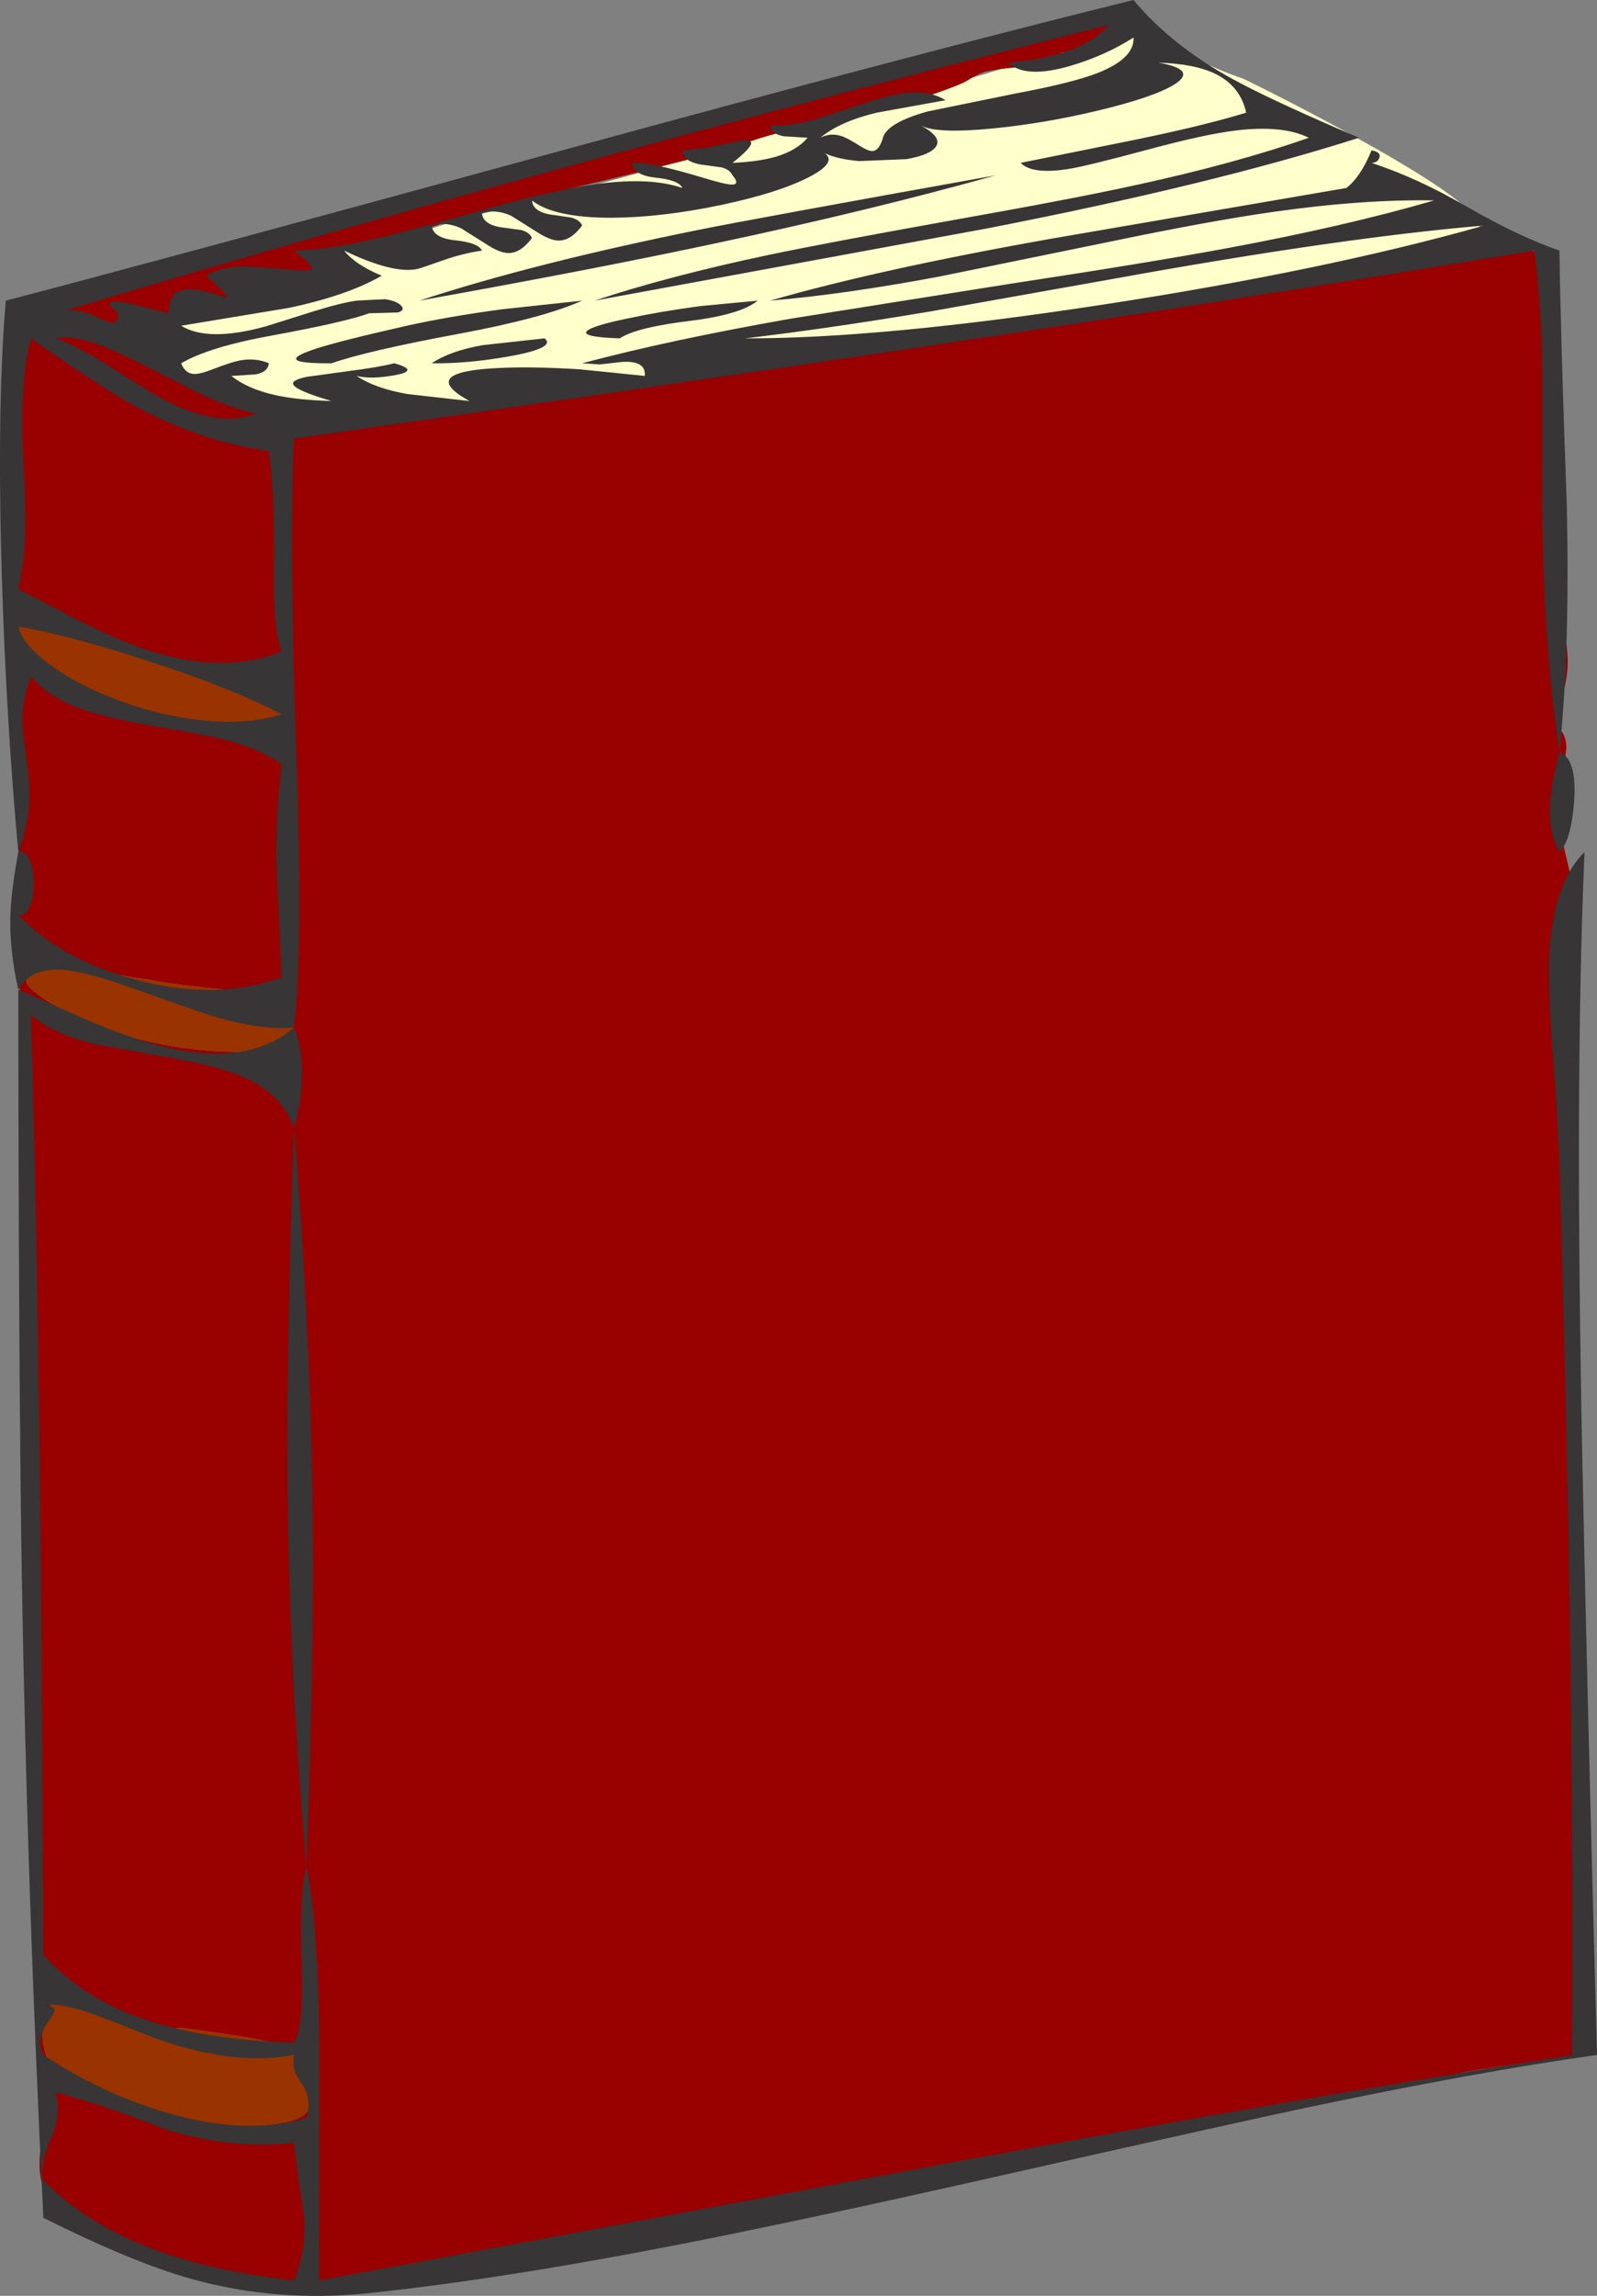 <?xml version="1.0" encoding="UTF-8" standalone="no"?>
<svg xmlns:xlink="http://www.w3.org/1999/xlink" height="709.05px" width="493.25px" xmlns="http://www.w3.org/2000/svg">
  <rect width="100%" height="100%" fill="#808080" stroke="none"/>
  <g transform="matrix(1, 0, 0, 1, 246.6, 354.5)">
    <path d="M203.5 -276.0 L203.2 -276.0 Q197.1 -275.0 188.6 -272.7 L180.8 -270.75 174.9 -270.0 161.0 -268.3 157.25 -267.95 138.3 -265.9 Q135.3 -265.5 132.8 -264.45 L132.65 -264.35 119.5 -262.0 108.55 -259.8 106.9 -259.8 Q101.7 -259.7 94.25 -257.7 L89.15 -256.2 83.2 -255.2 60.6 -255.0 Q55.9 -253.85 19.35 -247.7 L-19.6 -241.15 -26.45 -240.5 Q-44.65 -238.6 -49.85 -235.9 L-60.65 -234.1 -76.8 -232.7 Q-79.85 -232.35 -83.95 -231.05 L-87.75 -229.9 -89.6 -229.65 -99.95 -228.15 -109.45 -227.3 Q-118.65 -226.3 -123.65 -225.1 L-139.2 -224.0 Q-150.35 -224.0 -157.75 -227.15 -168.15 -231.6 -175.6 -233.0 L-179.0 -233.7 -183.4 -236.1 Q-187.75 -238.5 -193.6 -241.2 -194.4 -243.25 -194.4 -246.4 -194.4 -253.5 -190.85 -258.1 -183.2 -258.8 -178.55 -260.4 -177.0 -260.95 -169.5 -264.8 -166.9 -266.15 -164.4 -266.7 L-152.9 -269.0 -152.2 -269.15 -144.6 -269.2 -140.45 -271.9 -141.0 -272.7 Q-141.6 -273.8 -141.6 -274.8 L-141.3 -276.65 Q-140.55 -278.9 -137.6 -278.7 -136.35 -278.6 -135.5 -278.15 -133.95 -277.45 -133.65 -275.65 -121.05 -282.0 -102.35 -287.3 -67.3 -296.05 -47.4 -301.6 L-40.85 -303.5 -33.4 -305.4 Q-21.7 -308.5 -12.9 -311.5 -7.2 -313.4 13.8 -318.6 20.3 -320.4 24.45 -322.0 L27.0 -321.6 Q30.3 -321.6 40.55 -325.05 49.95 -328.25 52.1 -329.6 L53.6 -330.5 Q57.7 -331.6 62.75 -333.25 L67.9 -333.8 77.05 -335.05 Q80.05 -335.9 81.3 -338.2 89.95 -339.0 93.85 -340.95 96.5 -342.25 97.05 -344.15 103.85 -344.3 114.85 -339.7 L126.3 -334.6 Q133.15 -331.55 137.4 -330.2 156.15 -321.0 174.3 -310.9 210.4 -290.75 210.4 -284.4 210.4 -279.3 203.5 -276.0" fill="#ffffcc" fill-rule="evenodd" stroke="none"/>
    <path d="M180.8 -270.75 L188.6 -272.7 Q197.1 -275.0 203.2 -276.0 L203.5 -276.0 213.7 -276.1 Q218.7 -278.75 223.8 -278.0 229.45 -277.2 230.0 -272.3 230.0 -270.4 230.6 -265.9 231.2 -261.4 231.2 -259.1 231.2 -254.3 232.0 -245.8 232.8 -237.2 232.8 -233.0 232.8 -231.35 231.2 -224.7 L230.6 -221.95 230.8 -219.7 231.0 -211.5 231.2 -205.9 230.95 -202.25 231.2 -200.0 Q231.2 -198.75 230.6 -197.65 L230.4 -194.8 233.4 -180.55 Q236.4 -166.75 236.4 -161.35 L237.0 -156.85 Q237.6 -153.25 237.6 -149.95 237.6 -145.25 235.8 -138.9 234.0 -133.3 234.0 -132.7 234.0 -130.75 235.6 -128.75 237.2 -126.75 237.2 -123.55 236.0 -115.15 236.0 -113.95 L236.8 -106.15 Q235.7 -98.7 235.7 -97.6 235.7 -95.7 237.45 -88.5 239.2 -81.25 239.2 -79.9 L239.6 -62.65 Q239.6 -59.4 238.6 -57.1 237.8 -55.25 236.4 -54.15 L236.4 -28.7 Q236.0 -27.5 236.0 -26.0 236.0 -22.4 236.95 -15.05 L238.0 -4.1 Q238.1 -0.85 238.9 6.75 239.6 13.6 239.6 17.35 239.6 19.7 239.2 20.8 238.7 22.25 237.45 22.85 L237.9 26.8 238.0 31.7 Q238.25 38.0 238.0 50.45 238.0 55.05 238.55 61.3 L239.2 72.8 239.6 95.0 239.2 111.7 238.8 127.55 239.6 146.9 239.6 149.7 239.6 149.8 Q239.6 157.4 240.0 161.8 L241.35 174.0 242.8 186.1 242.8 204.7 Q243.2 208.0 243.2 214.9 243.2 222.65 242.0 230.0 240.8 237.3 240.8 249.4 L241.6 268.3 241.6 275.5 Q240.85 281.2 237.0 281.2 L235.7 281.05 Q233.65 282.0 230.2 282.0 L228.45 281.95 224.7 282.55 Q206.5 285.1 204.3 285.8 200.3 287.05 191.45 288.6 L181.5 290.2 174.65 291.85 Q168.9 293.2 167.4 293.2 165.7 293.2 164.7 292.35 161.25 293.55 155.55 294.55 138.1 297.0 132.1 298.4 L114.25 302.65 Q103.2 305.0 94.6 305.0 93.1 305.0 82.95 308.0 L71.6 311.2 56.7 313.95 40.0 317.2 12.15 322.05 Q-5.1 324.9 -13.8 327.1 -18.75 328.35 -24.65 330.35 -30.8 332.05 -43.4 333.5 L-60.75 336.3 Q-69.0 337.7 -84.2 338.3 -85.3 338.35 -104.25 344.35 -127.15 350.4 -148.2 350.4 L-149.55 350.3 -153.8 350.8 -158.9 350.2 -164.1 349.6 -165.75 350.2 Q-167.4 350.8 -168.2 350.8 -170.4 350.8 -174.15 348.6 -177.9 346.4 -178.1 346.4 L-181.6 347.6 Q-183.65 347.6 -186.5 346.0 L-191.6 343.2 Q-193.15 342.55 -197.35 342.05 L-202.5 341.2 -210.25 338.15 Q-214.7 336.15 -218.3 333.7 L-226.9 328.9 Q-232.2 325.85 -232.7 323.8 L-233.9 318.7 Q-234.4 316.35 -234.4 314.05 -234.4 304.5 -230.65 302.1 -231.85 298.05 -232.9 291.05 L-234.8 274.35 Q-234.8 269.3 -234.2 260.85 L-233.6 249.75 -234.4 234.6 -234.25 232.7 -234.9 231.5 -235.2 228.95 -234.4 219.95 Q-234.4 217.5 -235.2 213.05 L-236.0 206.3 -236.0 173.0 Q-236.95 169.35 -237.15 162.7 L-237.2 151.85 Q-237.75 144.9 -237.5 139.15 -237.25 134.3 -236.35 132.05 L-236.4 131.25 Q-236.4 129.6 -235.4 126.7 -234.4 123.8 -234.4 120.3 -235.2 112.8 -235.2 108.9 L-235.0 102.4 -234.8 97.8 Q-234.8 93.25 -235.6 86.8 -236.4 80.4 -236.4 73.95 L-236.25 68.5 Q-237.95 66.2 -238.5 60.5 L-238.8 46.2 Q-238.85 41.5 -239.25 31.65 L-239.6 22.2 -239.35 17.95 -238.8 11.7 -238.8 -17.1 -238.35 -17.7 -237.6 -31.6 Q-237.6 -36.45 -239.2 -43.45 L-240.8 -50.05 Q-240.8 -52.65 -239.4 -56.85 -238.0 -61.05 -238.0 -62.5 -238.0 -65.65 -239.6 -67.8 -241.2 -70.0 -241.2 -74.95 -241.2 -78.3 -240.0 -81.25 -238.8 -84.25 -238.8 -85.0 -238.8 -85.9 -239.6 -88.3 L-239.75 -88.85 -240.2 -89.5 Q-240.8 -90.55 -240.8 -91.6 -240.8 -93.0 -240.3 -93.9 L-239.7 -97.4 Q-241.3 -99.5 -241.6 -103.9 -241.9 -108.35 -241.2 -115.5 -241.25 -119.0 -242.25 -125.65 -243.2 -132.05 -243.2 -135.6 -243.2 -137.8 -242.0 -150.15 L-242.6 -156.35 -243.2 -163.65 -242.9 -169.7 -242.5 -175.3 Q-242.8 -176.2 -242.8 -178.15 -242.8 -181.9 -241.6 -199.45 -241.6 -201.8 -242.6 -206.75 -243.6 -211.75 -243.6 -217.75 L-243.5 -226.0 -242.1 -238.0 -241.2 -248.2 Q-239.4 -251.95 -237.2 -252.4 L-236.85 -252.75 Q-235.3 -254.1 -231.5 -254.9 -229.35 -255.35 -227.1 -257.6 L-226.2 -258.35 Q-228.8 -260.15 -228.8 -261.35 -228.8 -262.95 -228.2 -263.8 -227.35 -265.05 -224.8 -265.6 L-213.0 -265.7 Q-202.1 -270.0 -200.6 -270.0 -198.8 -270.0 -197.6 -269.0 L-196.3 -268.0 Q-195.35 -268.0 -186.3 -272.05 -176.35 -276.45 -169.9 -277.7 -164.25 -278.8 -155.95 -281.5 -146.8 -284.5 -140.7 -285.9 -122.8 -289.95 -109.05 -293.9 L-81.1 -301.8 -52.95 -309.1 -25.6 -316.4 Q-7.4 -322.8 6.05 -326.6 22.4 -331.2 28.45 -330.25 36.35 -331.9 38.2 -332.7 L47.2 -336.65 Q53.65 -339.45 57.7 -340.5 L68.4 -343.75 Q74.25 -345.55 78.5 -346.1 82.9 -346.6 91.15 -349.25 97.2 -350.45 97.2 -345.2 L97.05 -344.15 Q96.5 -342.25 93.85 -340.95 89.95 -339.0 81.3 -338.2 80.05 -335.9 77.05 -335.05 L67.9 -333.8 62.75 -333.25 58.05 -332.45 Q56.2 -332.0 53.6 -330.5 L52.1 -329.6 Q49.95 -328.25 40.55 -325.05 30.3 -321.6 27.0 -321.6 L24.45 -322.0 Q20.3 -320.4 13.8 -318.6 -7.2 -313.4 -12.9 -311.5 -21.7 -308.5 -33.4 -305.4 L-40.85 -303.5 -55.3 -299.9 -78.85 -294.25 Q-93.65 -290.6 -102.1 -287.9 -118.2 -282.75 -135.5 -278.15 -136.35 -278.6 -137.6 -278.7 -140.55 -278.9 -141.3 -276.65 L-148.0 -275.0 Q-148.15 -272.2 -148.4 -271.7 -149.2 -269.95 -152.2 -269.15 L-152.9 -269.0 -164.4 -266.7 Q-166.9 -266.15 -169.5 -264.8 -177.0 -260.95 -178.55 -260.4 -183.2 -258.8 -190.85 -258.1 L-194.9 -257.8 Q-195.5 -256.5 -196.45 -256.1 -197.5 -255.6 -200.0 -255.6 -203.35 -255.6 -205.05 -257.0 -206.15 -257.95 -206.4 -259.3 -207.25 -259.1 -208.65 -256.35 -209.85 -254.0 -214.0 -254.0 -216.5 -254.0 -219.2 -254.9 -219.35 -254.05 -220.0 -252.9 -214.75 -250.2 -202.1 -244.9 L-193.6 -241.2 Q-187.75 -238.5 -183.4 -236.1 L-179.0 -233.7 Q-155.45 -221.1 -145.4 -221.1 -144.95 -221.1 -143.3 -222.0 -141.45 -222.95 -140.0 -223.2 L-128.7 -223.4 Q-127.25 -224.3 -123.65 -225.1 -118.65 -226.3 -109.45 -227.3 L-99.95 -228.15 -91.9 -229.0 -87.75 -229.9 -83.95 -231.05 Q-79.85 -232.35 -76.8 -232.7 L-60.65 -234.1 -51.2 -235.0 -49.85 -235.9 Q-44.65 -238.6 -26.45 -240.5 L-19.6 -241.15 9.0 -243.4 Q10.2 -246.35 21.4 -247.4 L49.0 -249.4 Q51.5 -252.15 62.0 -253.55 L73.6 -254.8 83.7 -254.9 89.15 -256.2 94.25 -257.7 Q101.7 -259.7 106.9 -259.8 L108.55 -259.8 Q122.4 -260.2 128.5 -262.5 L132.65 -264.35 132.8 -264.45 Q135.3 -265.5 138.3 -265.9 L157.25 -267.95 161.0 -268.3 177.7 -270.2 180.8 -270.75 M-208.25 269.95 L-221.8 265.4 Q-228.1 263.3 -230.5 264.5 -233.6 266.1 -233.6 273.7 L-233.2 276.95 Q-232.6 280.35 -231.35 282.95 -227.4 291.05 -218.8 288.2 -214.8 293.4 -200.55 298.1 -187.4 302.4 -178.8 302.4 -159.0 302.4 -153.6 299.25 -151.3 297.9 -150.7 295.55 -150.4 294.35 -150.4 290.8 -150.4 285.35 -151.25 283.1 -152.35 280.05 -156.0 278.3 -161.9 275.45 -190.6 271.8 -198.85 272.5 -208.25 269.95 M-184.6 -49.65 Q-194.9 -50.7 -202.0 -52.2 -210.2 -52.8 -226.35 -58.15 -232.25 -59.5 -235.0 -58.25 -238.4 -56.8 -238.4 -51.2 -238.4 -49.8 -233.6 -46.45 -228.05 -42.65 -220.0 -39.2 -197.55 -29.6 -171.6 -29.6 -161.0 -29.6 -157.6 -32.8 -156.0 -34.35 -156.0 -37.6 -156.0 -42.4 -159.8 -44.9 -162.95 -47.0 -169.9 -48.05 L-184.6 -49.65 M-227.95 -163.0 Q-241.6 -168.0 -241.6 -156.5 -241.6 -152.8 -234.35 -148.0 -227.5 -143.45 -216.2 -139.2 -190.4 -129.6 -168.0 -129.6 -162.95 -129.6 -160.4 -132.4 -158.4 -134.65 -158.4 -137.8 -158.4 -143.05 -161.7 -145.0 -164.2 -146.45 -171.2 -146.95 L-186.25 -148.3 Q-196.65 -149.8 -206.2 -153.6 -209.15 -154.3 -216.3 -157.75 -224.7 -161.8 -227.95 -163.0" fill="#990000" fill-rule="evenodd" stroke="none"/>
    <path d="M-227.95 -163.0 Q-224.7 -161.8 -216.3 -157.75 -209.15 -154.3 -206.2 -153.6 -196.65 -149.8 -186.25 -148.3 L-171.2 -146.95 Q-164.2 -146.45 -161.7 -145.0 -158.4 -143.05 -158.4 -137.8 -158.4 -134.65 -160.4 -132.4 -162.95 -129.6 -168.0 -129.6 -190.4 -129.6 -216.2 -139.2 -227.5 -143.45 -234.35 -148.0 -241.6 -152.8 -241.6 -156.5 -241.6 -168.0 -227.95 -163.0 M-184.6 -49.65 L-169.9 -48.05 Q-162.95 -47.0 -159.8 -44.9 -156.0 -42.4 -156.0 -37.6 -156.0 -34.35 -157.6 -32.8 -161.0 -29.6 -171.6 -29.6 -197.55 -29.6 -220.0 -39.2 -228.05 -42.65 -233.6 -46.45 -238.4 -49.8 -238.4 -51.2 -238.4 -56.8 -235.0 -58.25 -232.25 -59.5 -226.35 -58.15 -210.2 -52.8 -202.0 -52.2 -194.9 -50.7 -184.6 -49.65 M-208.25 269.95 Q-198.85 272.5 -190.6 271.8 -161.9 275.45 -156.0 278.3 -152.35 280.05 -151.25 283.1 -150.4 285.35 -150.4 290.8 -150.4 294.35 -150.7 295.55 -151.3 297.9 -153.6 299.25 -159.0 302.4 -178.8 302.4 -187.4 302.4 -200.55 298.1 -214.8 293.4 -218.8 288.2 -227.4 291.05 -231.35 282.95 -232.6 280.35 -233.2 276.95 L-233.6 273.7 Q-233.6 266.1 -230.5 264.5 -228.1 263.3 -221.8 265.4 L-208.25 269.95" fill="#993300" fill-rule="evenodd" stroke="none"/>
    <path d="M235.05 -122.3 Q240.5 -120.05 239.6 -107.1 238.7 -94.95 235.05 -91.35 231.6 -97.1 232.2 -106.65 232.6 -112.75 235.05 -122.3" fill="#373535" fill-rule="evenodd" stroke="none"/>
    <path d="M233.25 -25.45 Q231.85 -44.05 231.8 -52.6 231.55 -80.25 242.8 -91.35 239.65 -19.95 242.25 102.55 243.65 169.25 246.65 280.15 209.8 285.3 156.6 296.5 135.1 301.05 59.45 318.1 -2.05 331.95 -38.95 339.1 -92.35 349.45 -132.6 353.7 -161.0 356.7 -187.55 349.3 -205.5 344.3 -233.2 330.45 -238.25 228.4 -239.85 132.8 -240.85 71.05 -240.95 -48.8 -235.85 -46.75 -222.4 -40.65 -209.25 -34.9 -199.7 -32.2 -171.0 -24.1 -155.8 -37.15 -153.6 -32.6 -153.4 -24.1 -153.2 -14.7 -155.8 -6.2 -159.25 -15.9 -169.9 -21.15 -177.6 -24.95 -192.5 -27.55 L-217.1 -32.0 Q-230.4 -35.2 -237.05 -41.05 -235.3 17.45 -234.4 91.4 -233.65 151.45 -233.2 249.2 -221.35 262.7 -201.15 269.45 -182.35 275.7 -155.8 276.3 -152.75 271.85 -153.5 252.2 -154.3 230.15 -151.95 222.1 -148.1 239.8 -148.0 279.95 L-148.05 349.8 44.35 313.9 Q158.5 292.75 238.95 280.15 239.35 215.0 238.2 141.9 237.25 81.5 235.05 5.4 234.75 -5.1 233.25 -25.45 M-155.8 280.15 Q-175.65 283.8 -201.0 274.1 -213.3 269.1 -218.65 267.25 -227.65 264.1 -233.2 264.7 -229.85 265.0 -229.75 266.25 -229.7 267.0 -231.45 269.45 -235.9 275.65 -233.2 280.15 -215.65 291.85 -195.75 297.8 -170.5 305.3 -151.95 299.5 -150.25 293.7 -153.25 289.25 -155.0 286.7 -155.4 285.6 -156.3 283.25 -155.8 280.15 M-230.8 305.75 Q-234.1 313.1 -233.2 318.85 -220.3 332.05 -200.0 339.85 -181.4 346.95 -155.8 349.8 -151.9 340.1 -152.7 330.05 -154.75 316.95 -155.8 307.25 -175.95 309.4 -196.0 302.95 -217.3 294.6 -229.35 291.75 -227.7 298.8 -230.8 305.75" fill="#373535" fill-rule="evenodd" stroke="none"/>
    <path d="M135.1 -314.2 Q125.55 -313.05 108.15 -308.35 89.35 -303.3 83.65 -302.35 72.2 -300.5 68.65 -304.2 L104.05 -311.35 Q125.0 -315.65 138.3 -319.7 136.5 -327.85 128.95 -331.6 122.55 -334.8 111.2 -335.15 123.3 -333.05 116.25 -328.5 110.05 -324.55 92.55 -320.35 75.5 -316.3 59.75 -314.8 42.85 -313.15 37.9 -315.7 44.4 -312.15 42.5 -309.25 40.75 -306.65 33.4 -305.35 L18.75 -304.75 Q11.9 -305.35 8.15 -307.2 12.0 -304.3 3.25 -299.8 -6.05 -295.0 -23.6 -291.25 -42.05 -287.35 -57.55 -287.25 -75.45 -287.2 -82.3 -292.6 -82.0 -288.75 -75.2 -288.05 L-70.15 -287.3 Q-67.55 -286.6 -66.8 -284.85 -70.3 -280.15 -74.1 -280.2 -76.85 -280.25 -81.15 -283.1 L-88.7 -287.85 Q-93.4 -290.0 -97.75 -288.7 -97.45 -284.85 -90.7 -284.15 L-85.6 -283.45 Q-83.05 -282.75 -82.3 -281.0 -85.8 -276.3 -89.6 -276.35 -92.3 -276.35 -96.65 -279.25 L-104.2 -284.0 Q-108.9 -286.15 -113.25 -284.85 -112.95 -281.05 -106.15 -280.3 -98.85 -279.55 -97.75 -277.1 -103.9 -276.2 -109.75 -274.1 -116.55 -271.7 -117.6 -271.45 -125.1 -269.8 -140.3 -277.1 -136.9 -272.75 -128.7 -269.35 -139.35 -263.2 -157.45 -259.4 L-190.65 -253.9 Q-182.3 -248.75 -164.35 -253.75 L-149.75 -258.35 Q-141.2 -261.0 -136.45 -261.65 L-127.7 -262.1 Q-124.1 -261.55 -122.75 -260.15 -121.35 -258.75 -123.65 -258.0 L-132.6 -257.75 Q-139.65 -255.1 -162.5 -250.9 -182.1 -247.35 -190.65 -242.3 -189.4 -239.05 -186.55 -239.0 -184.7 -238.95 -180.25 -240.7 -175.05 -242.7 -172.4 -243.2 -167.55 -244.05 -163.55 -242.3 -163.9 -239.45 -167.85 -238.85 L-175.15 -238.4 Q-170.15 -234.4 -161.7 -232.5 -154.7 -230.95 -144.2 -230.65 -154.6 -233.7 -155.9 -235.55 -157.0 -237.1 -151.65 -238.15 L-138.85 -239.9 Q-129.5 -241.1 -124.85 -242.3 -120.55 -241.15 -120.8 -240.15 -121.0 -239.3 -124.25 -238.7 -131.9 -237.25 -136.45 -238.4 -130.9 -234.6 -120.75 -232.8 L-101.6 -230.65 Q-118.3 -239.85 -91.4 -240.9 -81.35 -241.3 -67.7 -240.45 L-47.45 -238.4 Q-47.05 -243.3 -54.75 -242.7 L-61.3 -241.95 -66.8 -242.3 Q-39.55 -249.55 -2.25 -256.1 L65.4 -266.85 Q109.05 -273.5 132.7 -277.9 169.2 -284.7 196.35 -292.6 174.45 -293.0 146.95 -289.1 127.4 -286.35 95.95 -279.8 L43.85 -269.15 Q14.05 -263.55 -8.75 -261.65 25.1 -271.4 78.5 -280.85 L169.25 -296.45 Q173.7 -299.9 177.0 -308.05 180.0 -307.55 179.45 -305.85 178.9 -304.2 177.0 -304.2 191.2 -299.55 206.4 -290.7 222.15 -281.6 235.05 -277.1 235.4 -250.75 237.3 -199.15 238.35 -153.8 235.05 -122.3 229.45 -159.8 229.7 -207.6 L229.7 -242.6 Q229.35 -261.7 227.3 -277.1 139.95 -262.65 36.7 -247.15 -45.5 -234.8 -155.8 -219.05 -157.3 -185.45 -154.95 -117.8 -153.0 -60.0 -155.8 -37.15 -165.8 -36.25 -180.6 -40.6 -184.35 -41.7 -205.95 -49.4 -220.35 -54.55 -227.45 -55.0 -237.3 -55.6 -240.95 -48.8 -243.7 -61.25 -243.4 -71.7 -243.2 -79.1 -240.95 -91.35 -244.7 -132.2 -246.05 -177.1 -247.6 -229.2 -244.8 -261.65 -203.3 -272.45 -71.15 -308.55 36.65 -338.0 103.5 -354.5 115.9 -339.55 136.8 -328.65 148.8 -322.35 173.15 -311.95 127.7 -297.45 58.0 -283.9 L-62.95 -261.65 Q-40.45 -269.15 -9.3 -275.75 8.35 -279.45 47.65 -286.5 85.15 -293.15 104.5 -297.4 135.25 -304.1 157.65 -311.95 149.6 -315.95 135.1 -314.2 M64.8 -335.15 Q75.7 -336.2 82.7 -338.55 91.2 -341.45 95.75 -346.75 -80.15 -302.65 -226.25 -258.65 -222.1 -259.15 -216.3 -256.4 -212.95 -254.8 -211.9 -254.85 -210.2 -254.85 -210.0 -257.75 -216.35 -262.55 -207.7 -261.05 L-194.5 -257.75 Q-194.85 -268.0 -181.6 -264.05 -176.65 -262.55 -176.55 -262.8 -176.25 -263.4 -182.9 -269.35 -178.75 -272.1 -170.75 -272.25 L-157.75 -271.3 Q-151.3 -270.6 -150.55 -271.35 -149.5 -272.4 -155.8 -277.1 -144.55 -277.3 -126.4 -281.8 -115.8 -284.4 -93.65 -290.75 -73.85 -296.15 -61.95 -297.7 -45.8 -299.85 -35.85 -296.45 -36.9 -298.9 -44.25 -299.65 -51.0 -300.4 -51.3 -304.2 -46.7 -304.8 -29.25 -299.55 -22.7 -297.55 -20.7 -297.5 -17.9 -297.4 -20.35 -300.35 -21.15 -302.1 -23.7 -302.8 L-28.75 -303.5 Q-35.55 -304.2 -35.85 -308.05 -29.65 -308.5 -17.75 -311.05 -14.3 -311.4 -14.6 -310.1 -14.95 -308.5 -20.35 -304.2 -12.2 -304.55 -6.8 -306.15 -0.5 -308.05 2.85 -311.95 L-4.4 -312.4 Q-8.35 -313.0 -8.75 -315.8 -2.55 -315.5 5.8 -317.85 L20.25 -322.6 Q28.75 -325.4 33.75 -325.9 40.65 -326.5 45.45 -323.55 L24.15 -319.7 Q12.65 -316.9 6.75 -311.95 9.9 -313.6 13.35 -312.45 15.1 -311.9 18.8 -309.55 21.7 -307.7 23.05 -307.85 25.0 -308.1 26.1 -311.95 27.4 -316.6 40.0 -320.1 L66.7 -325.55 Q84.6 -328.9 92.4 -331.95 103.85 -336.45 103.5 -342.9 94.85 -337.4 84.15 -334.2 70.05 -330.05 64.8 -335.15 M96.8 -268.3 L40.95 -258.35 Q9.15 -253.0 -16.5 -250.0 25.75 -249.9 94.9 -260.55 162.8 -271.0 211.85 -284.85 167.7 -281.15 96.8 -268.3 M-214.55 -242.45 L-199.15 -232.8 Q-180.15 -221.8 -167.4 -226.8 -174.5 -228.15 -184.05 -232.55 L-200.65 -240.95 Q-210.6 -246.1 -216.15 -248.1 -224.05 -250.9 -229.35 -250.0 -223.5 -248.0 -214.55 -242.45 M-238.8 -191.95 Q-238.95 -181.0 -240.95 -172.6 L-223.7 -163.6 Q-212.3 -157.75 -203.75 -154.65 -178.85 -145.7 -159.65 -153.25 -162.25 -160.0 -162.0 -178.7 -161.65 -202.0 -163.55 -215.2 -184.45 -218.15 -204.2 -228.7 -214.45 -234.15 -237.05 -250.0 -240.6 -237.45 -239.35 -211.6 -238.7 -198.05 -238.8 -191.95 M-178.0 -126.25 Q-183.0 -127.5 -199.9 -130.4 -213.8 -132.8 -221.05 -135.4 -231.7 -139.15 -237.05 -145.55 -239.65 -138.95 -239.65 -132.15 -239.65 -128.55 -238.45 -120.3 -237.35 -112.55 -237.55 -107.5 -237.85 -99.65 -240.95 -91.35 -238.7 -91.95 -237.4 -88.8 -236.2 -86.0 -236.2 -81.65 -236.2 -77.35 -237.4 -74.55 -238.7 -71.4 -240.95 -72.0 -228.4 -58.6 -205.7 -52.2 -180.5 -45.1 -159.65 -52.65 L-161.2 -86.8 Q-161.6 -101.5 -159.65 -118.45 -166.25 -123.3 -178.0 -126.25 M-159.65 -133.9 Q-175.05 -142.05 -201.9 -150.7 -226.2 -158.55 -240.95 -161.0 -239.5 -155.15 -230.6 -148.8 -222.0 -142.6 -209.55 -138.05 -196.5 -133.25 -183.85 -132.0 -169.85 -130.6 -159.65 -133.9" fill="#373535" fill-rule="evenodd" stroke="none"/>
    <path d="M-78.4 -250.0 Q-74.75 -247.05 -89.3 -244.45 -102.25 -242.15 -113.25 -242.3 -107.7 -246.1 -97.55 -247.9 L-78.4 -250.0" fill="#373535" fill-rule="evenodd" stroke="none"/>
    <path d="M-30.65 -283.55 Q-14.85 -286.75 60.9 -300.35 22.05 -289.45 -26.3 -279.2 -63.85 -271.2 -117.1 -261.65 -81.7 -273.25 -30.65 -283.55" fill="#373535" fill-rule="evenodd" stroke="none"/>
    <path d="M-150.05 112.9 Q-149.55 157.1 -151.95 222.1 -157.35 161.15 -157.8 101.2 -158.1 61.2 -155.8 -6.2 -150.65 57.55 -150.05 112.9" fill="#373535" fill-rule="evenodd" stroke="none"/>
    <path d="M-120.95 -253.9 Q-108.15 -256.75 -91.4 -259.0 L-66.8 -261.65 Q-78.8 -256.25 -104.95 -251.4 -133.65 -246.05 -144.2 -242.3 -163.3 -242.15 -149.05 -246.8 -141.35 -249.3 -120.95 -253.9" fill="#373535" fill-rule="evenodd" stroke="none"/>
    <path d="M-30.45 -259.95 L-12.6 -261.65 Q-17.75 -257.35 -33.5 -255.4 -50.05 -253.4 -55.2 -250.0 -67.3 -250.4 -65.3 -252.3 -63.6 -253.9 -52.5 -256.2 -42.65 -258.3 -30.45 -259.95" fill="#373535" fill-rule="evenodd" stroke="none"/>
  </g>
</svg>
